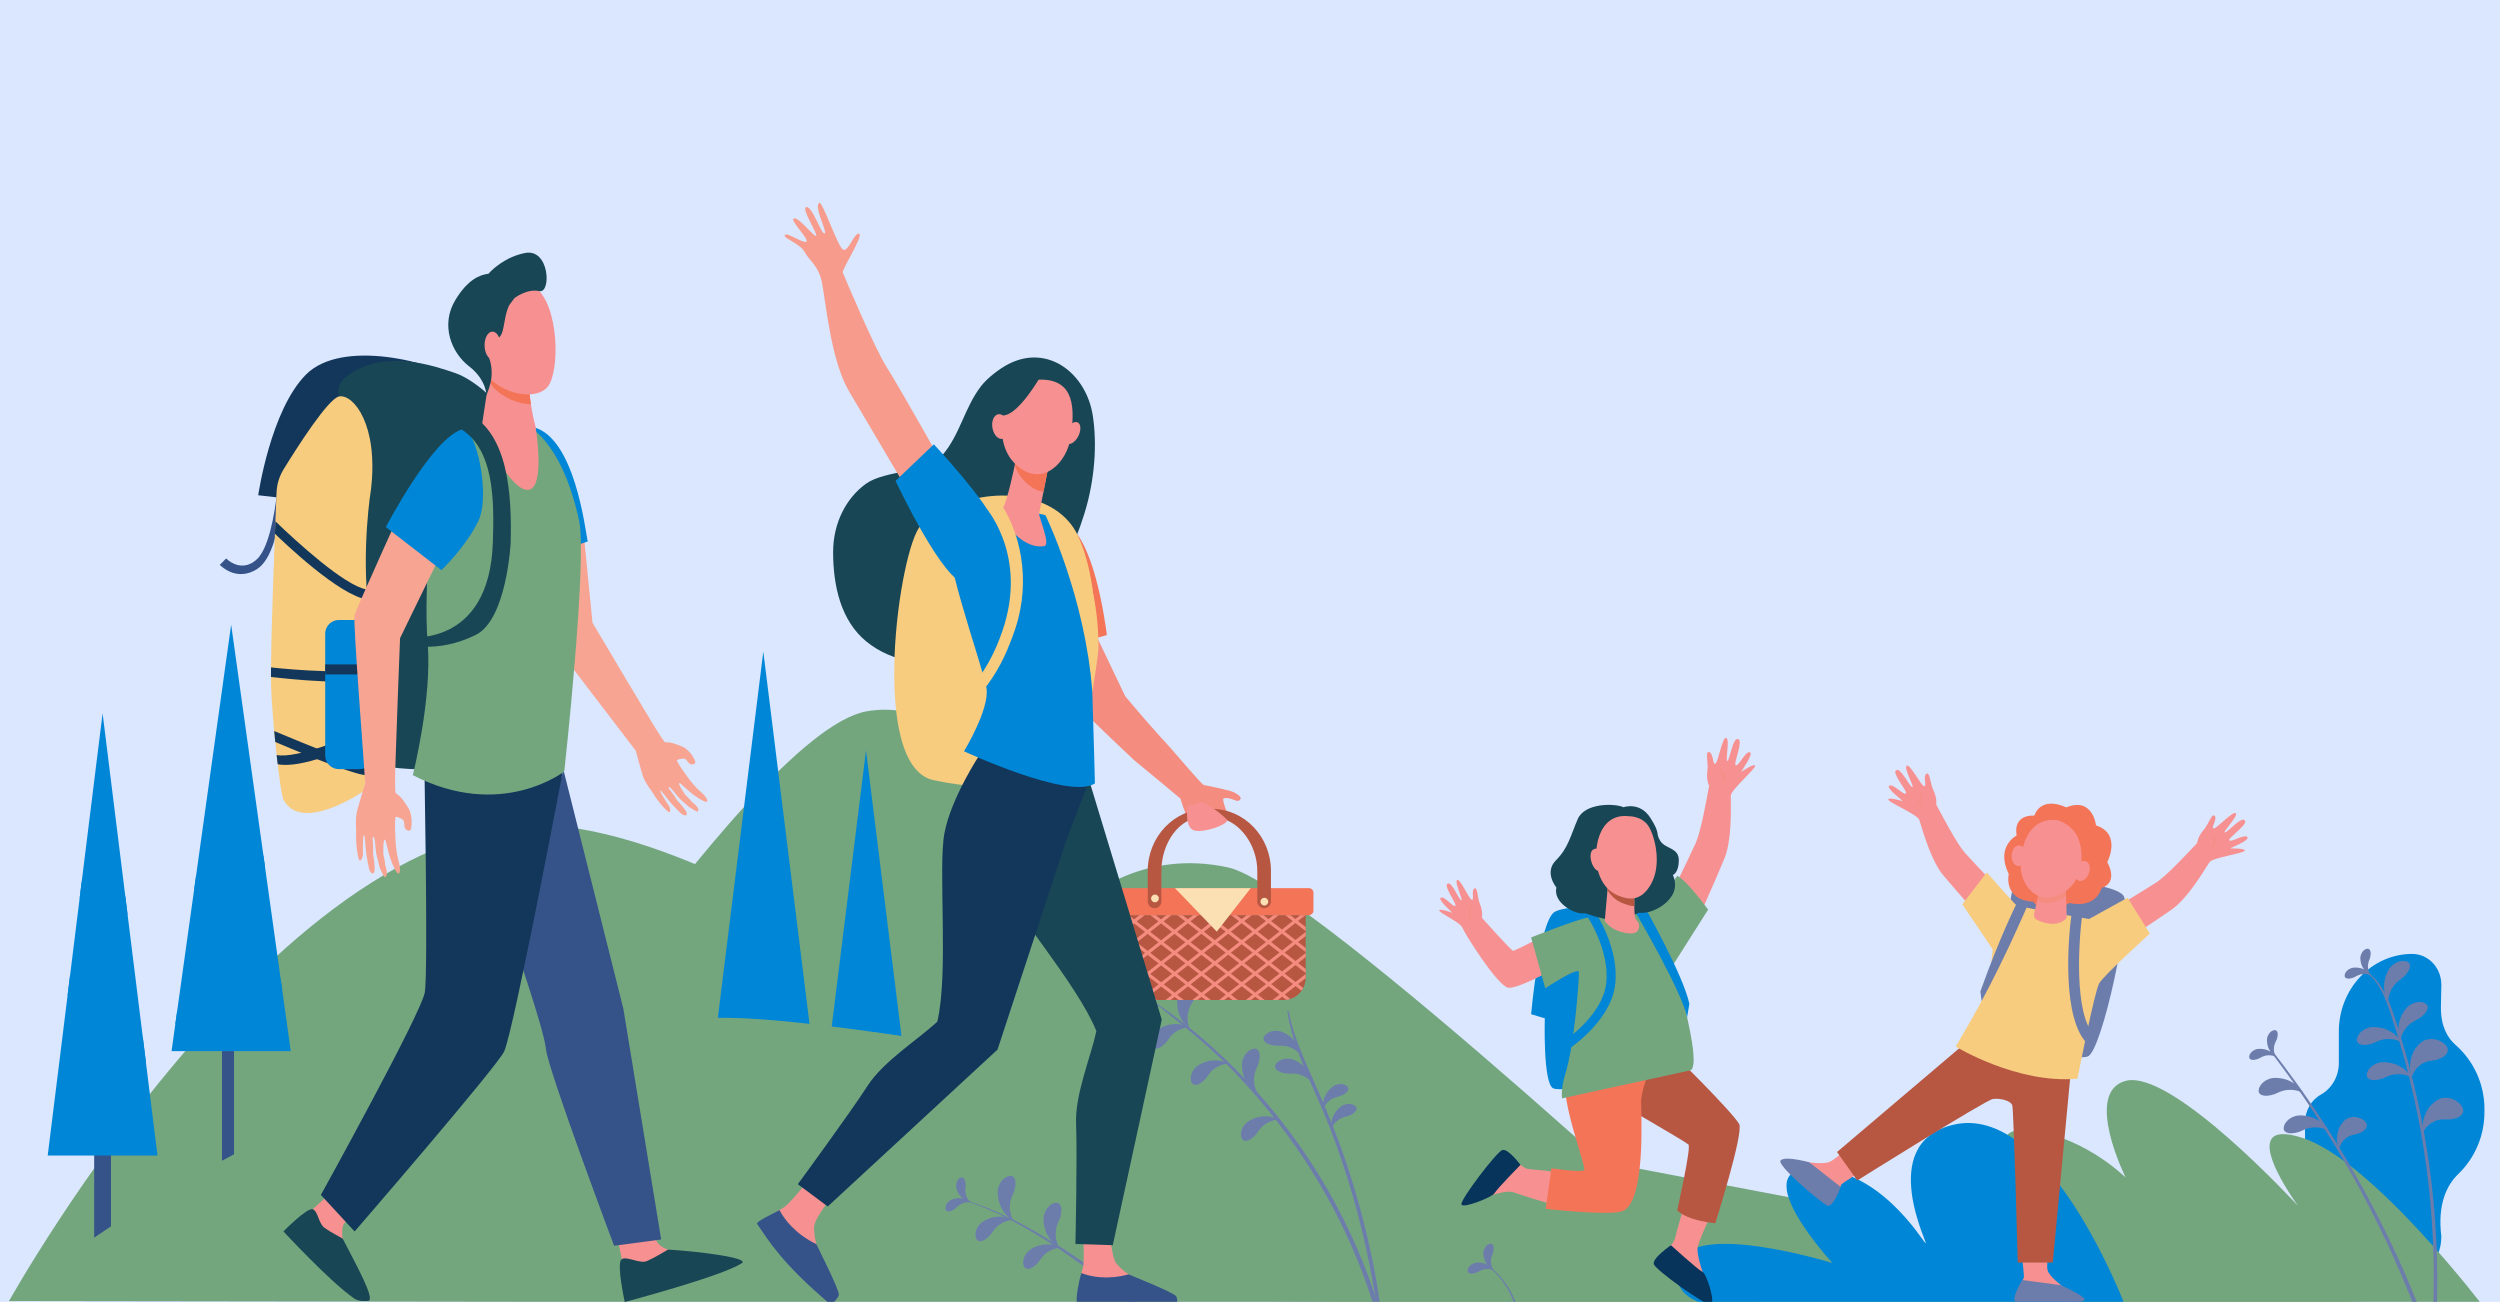 <svg width="555" height="289" viewBox="0 0 555 289" fill="none" xmlns="http://www.w3.org/2000/svg">
<rect width="555" height="289" rx="20" fill="#98BDFF"/>
<rect width="555" height="289" fill="#DAE7FF"/>
<g clip-path="url(#clip0)">
<path d="M95.246 275.686C95.246 275.686 165.489 162.971 192.256 157.94C219.02 152.909 241.949 199.004 241.949 199.004C241.949 199.004 254.068 188.47 272.698 192.584C291.328 196.699 391.259 290.18 391.259 290.18L90.118 286.437L95.246 275.686Z" fill="#74A67E"/>
<path d="M128.466 183.973C190.83 194.317 284.406 287.275 355.679 287.275C426.953 287.275 442.298 265.043 469.027 269.743C495.753 274.444 531.634 287.275 531.634 287.275L2 288.835C2 288.835 66.102 173.63 128.466 183.973Z" fill="#74A67E"/>
<path d="M169.454 144.646L157.268 242.82H181.64L169.454 144.646Z" fill="#0086D6"/>
<path d="M192.254 166.571L180.067 264.742H204.44L192.254 166.571Z" fill="#0086D6"/>
<path d="M24.642 238.381H20.909V279.632H24.642V238.381Z" fill="#355389"/>
<path d="M22.777 158.355L10.591 256.529H34.963L22.777 158.355Z" fill="#0086D6"/>
<path d="M15.009 220.921L32.386 235.774L31.718 230.392L15.55 216.571L15.009 220.921Z" fill="#0086D6"/>
<path d="M17.68 199.403L28.322 203.029L27.821 198.998L18.141 195.7L17.68 199.403Z" fill="#0086D6"/>
<path d="M51.957 222.302H49.272V269.209H51.957V222.302Z" fill="#355389"/>
<path d="M51.317 138.672L38.084 233.352H64.549L51.317 138.672Z" fill="#0086D6"/>
<path d="M38.923 227.344L62.668 219.884L62.309 217.317L39.316 224.541L38.923 227.344Z" fill="#0086D6"/>
<path d="M43.105 197.434L58.839 192.489L58.48 189.922L43.496 194.631L43.105 197.434Z" fill="#0086D6"/>
<path d="M2 288.835C2 288.835 70.376 229.629 158.537 225.993C188.142 224.771 309.366 249.257 411.448 268.496C415.739 269.304 425.017 277.222 429.363 278.034C477.689 287.09 522.726 289.004 537.292 289.588L2 288.835Z" fill="#74A67E"/>
<path d="M541.881 223.714L541.978 218.616C541.978 214.835 539.084 211.769 535.513 211.769C526.513 211.769 519.219 219.494 519.219 229.023V235.989C519.219 239.041 517.592 241.691 515.208 243.02C513.044 244.228 511.718 246.64 511.718 249.233V252.907C511.718 256.883 513.48 260.594 516.41 263.084C518.122 264.54 519.219 266.775 519.219 269.28V274.48C519.219 280.23 523.619 284.889 529.049 284.889H532.146C537.576 284.889 541.976 280.228 541.976 274.48C541.085 267.218 543.246 263.028 545.738 260.632C549.401 257.109 551.546 252.156 551.546 246.915V246.179C551.546 240.648 549.136 235.47 545.108 231.95C543.332 230.396 541.881 227.857 541.881 223.714Z" fill="#0086D6"/>
<path d="M552 290.927C552 290.927 526.9 257.691 511.104 252.595C495.308 247.497 510.195 267.743 510.195 267.743C510.195 267.743 482.175 237.201 471.893 239.953C462.467 242.476 471.893 261.408 471.893 261.408C471.893 261.408 461.277 250.926 448.403 250.926C435.529 250.926 458.353 290.18 458.353 290.18L552 290.927Z" fill="#74A67E"/>
<path d="M471.893 290.18C471.893 290.18 454.736 244.441 433.486 249.732C416.267 254.018 428.509 277.031 427.459 275.986C426.409 274.939 417.174 259.318 402.23 259.318C387.287 259.318 406.816 280.401 406.816 280.401C406.816 280.401 374.977 270.488 372.486 280.898C370.417 289.534 381.989 290.182 381.989 290.182H471.893V290.18Z" fill="#0086D6"/>
<path d="M254.668 221.493C255.927 222.248 257.079 223.267 258.229 224.175C264.48 229.125 270.82 233.913 279.443 243.982C290.969 257.443 299.58 272.73 304.832 289.425C305.019 290.023 305.968 289.767 305.776 289.165C302.36 278.426 297.515 268.152 291.422 258.665C274.958 233.031 254.446 221.36 254.668 221.493Z" fill="#6C7DAC"/>
<path d="M285.793 224.581C287.17 233.625 291.904 241.757 295.167 250.197C303.895 272.773 305.328 289.968 306.113 291.873C306.193 292.064 306.442 292.032 306.468 291.825C306.685 290.057 304.762 277.675 300.969 264.796C294.664 243.384 288.063 235.021 286.09 224.499C286.054 224.302 285.763 224.39 285.793 224.581Z" fill="#6C7DAC"/>
<path d="M265.038 221.956C264.803 222.425 263.83 223.696 263.699 225.212C263.444 226.669 264.03 228.371 264.057 228.306C264.147 228.33 262.606 227.348 261.925 225.552C261.126 223.847 261.185 221.328 261.771 220.418C262.724 218.409 264.799 217.943 265.327 218.783C265.883 219.613 265.497 220.899 265.038 221.956Z" fill="#6C7DAC"/>
<path d="M279.343 236.273C279.166 236.764 278.356 238.137 278.406 239.653C278.327 241.123 279.108 242.738 279.128 242.669C279.22 242.681 277.579 241.892 276.692 240.195C275.7 238.604 275.46 236.104 275.931 235.135C276.636 233.036 278.632 232.327 279.255 233.098C279.899 233.857 279.67 235.172 279.343 236.273Z" fill="#6C7DAC"/>
<path d="M297.551 243.322C297.184 243.448 296.016 243.616 295.161 244.346C294.272 244.979 293.698 246.176 293.748 246.156C293.782 246.213 293.481 244.906 294.053 243.613C294.515 242.307 295.85 241.014 296.63 240.837C298.17 240.273 299.502 241.093 299.344 241.808C299.207 242.528 298.338 243.003 297.551 243.322Z" fill="#6C7DAC"/>
<path d="M299.36 247.735C298.994 247.86 297.826 248.029 296.971 248.759C296.082 249.392 295.508 250.588 295.557 250.569C295.591 250.626 295.29 249.319 295.862 248.025C296.325 246.72 297.66 245.427 298.44 245.25C299.98 244.685 301.312 245.506 301.154 246.221C301.015 246.941 300.148 247.415 299.36 247.735Z" fill="#6C7DAC"/>
<path d="M258.977 231.322C259.282 230.946 259.977 229.649 261.201 228.958C262.327 228.187 263.982 228.026 263.938 228.075C263.992 228.141 262.579 227.231 260.809 227.348C259.071 227.332 256.978 228.346 256.436 229.184C255.112 230.748 255.513 232.659 256.422 232.778C257.333 232.923 258.265 232.109 258.977 231.322Z" fill="#6C7DAC"/>
<path d="M267.733 239.38C268.038 239.005 268.733 237.708 269.957 237.016C271.083 236.245 272.738 236.084 272.694 236.134C272.748 236.2 271.335 235.29 269.565 235.407C267.827 235.391 265.734 236.404 265.192 237.243C263.868 238.806 264.269 240.718 265.178 240.839C266.089 240.982 267.019 240.167 267.733 239.38Z" fill="#6C7DAC"/>
<path d="M283.268 232.156C283.752 232.18 285.215 231.982 286.495 232.564C287.78 233.021 288.884 234.26 288.819 234.255C288.797 234.336 288.707 232.661 287.573 231.302C286.566 229.891 284.513 228.797 283.515 228.85C281.468 228.701 280.15 230.146 280.587 230.95C281.003 231.769 282.211 232.043 283.268 232.156Z" fill="#6C7DAC"/>
<path d="M285.833 238.341C286.317 238.365 287.78 238.166 289.058 238.749C290.343 239.206 291.448 240.445 291.382 240.439C291.36 240.521 291.27 238.846 290.136 237.487C289.128 236.076 287.077 234.982 286.078 235.035C284.031 234.886 282.713 236.331 283.15 237.135C283.569 237.954 284.776 238.228 285.833 238.341Z" fill="#6C7DAC"/>
<path d="M278.879 251.798C279.184 251.423 279.879 250.125 281.103 249.434C282.229 248.663 283.884 248.502 283.84 248.552C283.894 248.617 282.48 247.707 280.708 247.825C278.97 247.809 276.878 248.822 276.335 249.66C275.012 251.224 275.413 253.135 276.321 253.257C277.234 253.4 278.167 252.585 278.879 251.798Z" fill="#6C7DAC"/>
<path d="M253.821 224.632C254.062 224.436 254.672 223.712 255.531 223.44C256.34 223.104 257.4 223.222 257.366 223.245C257.392 223.293 256.625 222.536 255.497 222.377C254.409 222.139 252.958 222.5 252.507 222.953C251.469 223.762 251.467 225.014 252.023 225.208C252.577 225.419 253.268 225.032 253.821 224.632Z" fill="#6C7DAC"/>
<path d="M256.147 219.556C256.135 219.866 255.921 220.786 256.22 221.634C256.438 222.48 257.169 223.255 257.169 223.214C257.223 223.204 256.155 223.049 255.349 222.246C254.504 221.523 253.922 220.15 254.016 219.518C254.04 218.205 255.042 217.45 255.533 217.776C256.031 218.09 256.135 218.874 256.147 219.556Z" fill="#6C7DAC"/>
<path d="M531.648 227.924C538.076 248.095 541.002 269.376 540.153 290.927H540.966C541.721 269.807 538.839 248.576 532.425 228.427C530.934 223.744 529.439 218.262 525.054 215.419C524.971 215.364 524.897 215.495 524.977 215.552C528.919 218.374 530.253 223.545 531.648 227.924Z" fill="#6C7DAC"/>
<path d="M537.294 290.927C529.443 270.874 518.583 251.377 504.342 233.14C504.2 232.957 503.875 233.203 504.019 233.388C517.468 250.896 528.335 270.232 536.288 290.925H537.294V290.927Z" fill="#6C7DAC"/>
<path d="M533.507 216.979C533.111 217.321 531.728 218.117 531.024 219.462C530.229 220.704 530.111 222.492 530.165 222.443C530.239 222.498 529.2 221.008 529.264 219.095C529.186 217.223 530.211 214.928 531.1 214.317C532.75 212.834 534.837 213.198 534.998 214.173C535.184 215.149 534.335 216.182 533.507 216.979Z" fill="#6C7DAC"/>
<path d="M526.729 231.638C527.219 231.457 528.588 230.635 530.109 230.668C531.584 230.575 533.212 231.336 533.143 231.358C533.157 231.449 532.349 229.822 530.637 228.954C529.031 227.98 526.521 227.768 525.555 228.246C523.456 228.97 522.766 230.968 523.546 231.58C524.313 232.218 525.63 231.976 526.729 231.638Z" fill="#6C7DAC"/>
<path d="M528.911 239.44C529.403 239.259 530.771 238.437 532.292 238.471C533.767 238.377 535.395 239.138 535.325 239.16C535.339 239.251 534.532 237.624 532.82 236.756C531.213 235.782 528.704 235.57 527.737 236.049C525.638 236.772 524.949 238.771 525.728 239.382C526.493 240.02 527.811 239.778 528.911 239.44Z" fill="#6C7DAC"/>
<path d="M510.468 251.256C510.961 251.073 512.328 250.252 513.849 250.286C515.324 250.193 516.95 250.954 516.882 250.976C516.896 251.067 516.089 249.44 514.377 248.572C512.771 247.598 510.261 247.385 509.294 247.864C507.196 248.588 506.506 250.586 507.285 251.198C508.051 251.836 509.368 251.594 510.468 251.256Z" fill="#6C7DAC"/>
<path d="M504.912 242.923C505.404 242.742 506.771 241.92 508.292 241.954C509.767 241.86 511.395 242.621 511.326 242.643C511.34 242.734 510.532 241.107 508.82 240.239C507.214 239.265 504.704 239.053 503.738 239.532C501.639 240.255 500.949 242.252 501.728 242.866C502.494 243.503 503.813 243.261 504.912 242.923Z" fill="#6C7DAC"/>
<path d="M537.043 226.093C536.597 226.367 535.106 226.937 534.197 228.155C533.216 229.256 532.818 231.004 532.878 230.962C532.941 231.028 532.152 229.393 532.517 227.515C532.734 225.654 534.109 223.551 535.084 223.085C536.948 221.881 538.951 222.566 538.957 223.555C538.989 224.549 537.988 225.437 537.043 226.093Z" fill="#6C7DAC"/>
<path d="M540.86 235.3C540.296 235.429 538.443 235.441 537.229 236.496C535.937 237.38 535.285 239.305 535.361 239.283C535.431 239.393 534.64 237.064 535.265 234.966C535.712 232.822 537.574 230.909 538.795 230.788C541.159 230.18 543.507 231.912 543.418 233.106C543.356 234.32 542.062 234.934 540.86 235.3Z" fill="#6C7DAC"/>
<path d="M543.928 248.518C543.35 248.552 541.52 248.252 540.145 249.088C538.724 249.742 537.755 251.532 537.835 251.522C537.884 251.641 537.498 249.213 538.468 247.25C539.27 245.212 541.428 243.638 542.652 243.724C545.086 243.521 547.107 245.623 546.816 246.785C546.553 247.972 545.173 248.361 543.928 248.518Z" fill="#6C7DAC"/>
<path d="M523.478 251.691C523.025 251.828 521.519 251.943 520.592 252.871C519.593 253.662 519.173 255.267 519.232 255.244C519.296 255.329 518.519 253.479 518.907 251.737C519.147 249.969 520.554 248.306 521.54 248.139C523.428 247.509 525.437 248.786 525.433 249.764C525.451 250.751 524.433 251.326 523.478 251.691Z" fill="#6C7DAC"/>
<path d="M522.613 216.969C522.896 216.84 523.669 216.295 524.57 216.248C525.439 216.129 526.434 216.508 526.394 216.524C526.406 216.578 525.858 215.65 524.807 215.211C523.815 214.706 522.32 214.688 521.77 215.014C520.56 215.535 520.239 216.745 520.727 217.074C521.208 217.418 521.977 217.217 522.613 216.969Z" fill="#6C7DAC"/>
<path d="M526.151 212.646C526.059 212.942 525.62 213.778 525.694 214.674C525.69 215.548 526.201 216.482 526.21 216.441C526.264 216.444 525.27 216.025 524.696 215.046C524.062 214.132 523.847 212.658 524.098 212.069C524.455 210.806 525.617 210.329 526.007 210.766C526.412 211.199 526.314 211.986 526.151 212.646Z" fill="#6C7DAC"/>
<path d="M501.423 235.014C501.706 234.884 502.48 234.34 503.381 234.292C504.25 234.173 505.246 234.553 505.205 234.569C505.216 234.622 504.668 233.694 503.618 233.255C502.625 232.751 501.13 232.733 500.58 233.059C499.371 233.579 499.052 234.789 499.538 235.119C500.018 235.463 500.788 235.262 501.423 235.014Z" fill="#6C7DAC"/>
<path d="M505.432 230.772C505.316 231.06 504.81 231.856 504.81 232.756C504.734 233.627 505.165 234.6 505.179 234.558C505.232 234.568 504.276 234.068 503.783 233.045C503.227 232.083 503.134 230.595 503.433 230.03C503.891 228.801 505.089 228.419 505.444 228.888C505.808 229.351 505.647 230.126 505.432 230.772Z" fill="#6C7DAC"/>
<path d="M329.676 280.677C330.175 280.987 331.44 282.044 332.09 282.7C333.868 284.498 335.479 287.059 336.358 289.95C336.413 290.132 336.431 290.301 336.603 290.409C336.645 290.434 336.706 290.419 336.728 290.375C336.832 290.182 336.746 290.003 336.688 289.801C336.276 288.35 335.427 286.53 334.149 284.758C331.987 281.762 330.382 281.068 329.688 280.659C329.674 280.653 329.665 280.671 329.676 280.677Z" fill="#6C7DAC"/>
<path d="M327.916 282.463C328.199 282.334 328.973 281.79 329.874 281.742C330.743 281.623 331.737 282.002 331.697 282.018C331.709 282.072 331.159 281.144 330.111 280.705C329.118 280.2 327.623 280.182 327.073 280.508C325.863 281.029 325.543 282.239 326.031 282.569C326.511 282.912 327.281 282.712 327.916 282.463Z" fill="#6C7DAC"/>
<path d="M331.454 278.14C331.363 278.436 330.924 279.272 330.998 280.168C330.994 281.043 331.504 281.976 331.514 281.935C331.568 281.939 330.573 281.52 329.999 280.54C329.365 279.626 329.15 278.152 329.401 277.564C329.758 276.3 330.92 275.823 331.311 276.26C331.713 276.694 331.616 277.48 331.454 278.14Z" fill="#6C7DAC"/>
<path d="M213.226 266.235C225.366 269.936 235.874 277.577 245.975 285C252.788 290.005 252.216 290.957 253.641 291.779C253.872 291.912 254.171 291.692 254.096 291.432C253.729 290.16 252.338 289.085 251.395 288.215C250.295 287.202 249.123 286.27 247.923 285.38C245.354 283.474 242.687 281.694 240.04 279.898C234.656 276.246 229.149 272.728 223.259 269.936C220.03 268.406 216.694 267.113 213.256 266.135C213.188 266.117 213.162 266.215 213.226 266.235Z" fill="#6C7DAC"/>
<path d="M225.129 264.518C224.952 265.009 224.142 266.382 224.192 267.898C224.112 269.368 224.894 270.983 224.914 270.914C225.005 270.926 223.365 270.137 222.478 268.44C221.485 266.849 221.246 264.349 221.717 263.38C222.422 261.281 224.417 260.574 225.041 261.343C225.687 262.102 225.456 263.419 225.129 264.518Z" fill="#6C7DAC"/>
<path d="M235.308 270.482C235.131 270.975 234.321 272.346 234.371 273.862C234.292 275.332 235.073 276.948 235.093 276.878C235.184 276.89 233.544 276.101 232.657 274.404C231.665 272.813 231.425 270.314 231.896 269.344C232.601 267.246 234.596 266.539 235.22 267.308C235.866 268.068 235.637 269.384 235.308 270.482Z" fill="#6C7DAC"/>
<path d="M245.467 277.514C245.29 278.005 244.481 279.378 244.53 280.893C244.451 282.364 245.232 283.979 245.252 283.909C245.344 283.921 243.703 283.133 242.816 281.436C241.824 279.844 241.585 277.345 242.055 276.375C242.761 274.277 244.756 273.57 245.379 274.339C246.025 275.1 245.794 276.415 245.467 277.514Z" fill="#6C7DAC"/>
<path d="M219.931 274.073C220.236 273.697 220.931 272.4 222.155 271.709C223.281 270.94 224.936 270.777 224.892 270.826C224.946 270.892 223.532 269.982 221.76 270.099C220.022 270.083 217.93 271.097 217.388 271.935C216.064 273.499 216.465 275.412 217.374 275.529C218.286 275.674 219.217 274.86 219.931 274.073Z" fill="#6C7DAC"/>
<path d="M230.528 280.232C230.833 279.856 231.529 278.559 232.753 277.868C233.879 277.097 235.533 276.936 235.489 276.985C235.543 277.051 234.13 276.139 232.36 276.258C230.622 276.242 228.529 277.258 227.987 278.094C226.664 279.658 227.064 281.569 227.973 281.688C228.884 281.831 229.815 281.019 230.528 280.232Z" fill="#6C7DAC"/>
<path d="M212.064 268.309C212.305 268.112 212.915 267.389 213.774 267.117C214.583 266.781 215.643 266.896 215.61 266.922C215.635 266.97 214.868 266.213 213.74 266.054C212.652 265.815 211.201 266.177 210.75 266.63C209.712 267.439 209.71 268.69 210.266 268.885C210.82 269.098 211.514 268.71 212.064 268.309Z" fill="#6C7DAC"/>
<path d="M214.39 263.233C214.378 263.543 214.165 264.462 214.464 265.311C214.681 266.157 215.412 266.932 215.41 266.89C215.464 266.88 214.396 266.725 213.59 265.923C212.745 265.2 212.163 263.827 212.257 263.195C212.281 261.882 213.284 261.127 213.774 261.452C214.274 261.768 214.38 262.553 214.39 263.233Z" fill="#6C7DAC"/>
<path d="M77.796 92.259C73.076 93.519 72.289 111.656 72.289 111.656L57.326 109.946C57.326 109.946 60.053 91.031 67.956 83.127C75.859 75.224 95.828 80.056 103.422 84.977C111.014 89.899 107.721 96.167 107.721 96.167C107.721 96.167 82.518 91.001 77.796 92.259Z" fill="#13375B"/>
<path d="M62.758 107.361C61.974 124.587 57.131 126.113 57.035 126.353C56.934 126.371 53.065 129.337 48.784 125.415L50.207 123.977C50.819 124.599 51.751 125.159 52.642 125.411C54.632 125.928 55.919 124.939 56.077 124.893C56.182 124.809 57.199 124.198 57.707 123.361C60.192 120.049 61.376 111.442 61.713 107.327L62.758 107.361Z" fill="#355389"/>
<path d="M113.057 94.768C113.057 94.768 110.958 102.978 110.717 109.648C110.478 116.32 105.864 121.885 105.264 138.58C104.664 155.277 102.27 170.626 102.27 170.626C102.27 170.626 83.684 171.915 80.024 167.983C76.365 164.051 77.951 128.308 81.569 110.933C85.187 93.556 69.279 88.818 77.545 83.125C85.811 77.433 96.56 81.29 101.11 82.835C105.662 84.383 113.189 91.087 113.057 94.768Z" fill="#184655"/>
<path d="M82.367 108.579C82.367 108.579 80.172 121.91 81.822 135.413C83.473 148.916 80.846 175.555 80.846 175.555C80.846 175.555 66.999 185.191 62.931 177.54C62.168 176.104 60.34 159.039 60.175 151.904C59.999 144.326 61.046 117.859 61.398 109.282C61.472 107.484 62.006 105.736 62.949 104.202C65.975 99.276 72.919 88.375 75.335 87.997C78.486 87.508 84.021 94.301 82.367 108.579Z" fill="#F7CC7F"/>
<path d="M61.035 118.491C62.983 120.383 75.358 132.248 81.571 133.104C81.499 132.349 81.436 131.596 81.382 130.851C76.524 130.075 65.58 120.021 61.143 115.734C61.107 116.614 61.071 117.536 61.035 118.491Z" fill="#13375B"/>
<path d="M82.333 150.378C82.347 149.637 82.356 148.898 82.361 148.165C78.607 149.768 65.401 148.745 60.165 148.165C60.159 148.936 60.155 149.647 60.157 150.289C64.956 150.821 77.856 152.228 82.333 150.378Z" fill="#13375B"/>
<path d="M61.41 167.616C61.488 168.313 61.566 168.997 61.644 169.658C66.862 170.701 76.915 166.259 81.739 164.171C81.788 163.382 81.838 162.569 81.886 161.737C77.401 163.678 65.999 168.476 61.41 167.616Z" fill="#13375B"/>
<path d="M61.107 164.723C63.427 165.693 77.86 171.866 81.157 172.076C81.208 171.468 81.262 170.791 81.32 170.054C78.998 169.839 68.01 165.259 60.874 162.293C60.948 163.104 61.026 163.916 61.107 164.723Z" fill="#13375B"/>
<path d="M75.223 170.749H79.855C81.525 170.749 82.881 169.398 82.881 167.733V140.652C82.881 138.987 81.525 137.636 79.855 137.636H75.223C73.553 137.636 72.197 138.987 72.197 140.652V167.733C72.197 169.398 73.551 170.749 75.223 170.749Z" fill="#0086D6"/>
<path d="M82.881 147.495H72.197V149.724H82.881V147.495Z" fill="#13375B"/>
<path d="M74.33 263.964C74.33 263.964 69.383 268.492 69.371 268.5C68.677 269.01 66.818 270.131 66.278 270.683C64.251 272.761 77.244 277.943 76.07 274.999C75.965 274.732 75.765 272.388 76.393 271.621C77.362 270.439 79.104 268.754 79.104 268.754L74.33 263.964Z" fill="#F79191"/>
<path d="M76.066 274.959C76.066 274.959 73.276 273.477 72.008 272.551C70.74 271.625 70.581 268.855 69.443 268.45C68.189 268.003 62.921 273.373 62.921 273.373C62.921 273.373 73.218 284.527 78.605 288.245C79.765 289.045 81.173 288.791 81.669 288.799C83.574 288.831 79.06 280.77 76.066 274.959Z" fill="#184655"/>
<path d="M136.64 272.746C136.64 272.746 138.177 280.16 138.179 280.176C138.275 281.144 138.289 283.596 138.512 284.438C139.357 287.605 151.882 277.987 148.35 277.427C148.031 277.375 146.441 276.739 145.895 275.762C144.944 274.061 144.043 270.878 144.043 270.878L136.64 272.746Z" fill="#F79191"/>
<path d="M148.308 277.405C148.308 277.405 145.259 279.256 143.63 279.952C142.002 280.647 139.02 278.718 137.97 279.59C136.814 280.548 138.697 289.042 138.697 289.042C138.697 289.042 160.122 283.379 164.68 280.441C166.484 279.274 155.671 277.856 148.308 277.405Z" fill="#184655"/>
<path d="M151.647 165.842C148.229 164.339 148.085 164.963 147.653 164.759C147.14 164.518 143.365 158.107 143.365 158.107C143.365 158.107 132.106 139.287 131.536 138.25L129.294 115.572L117.368 113.856C117.368 113.856 120.486 138.439 120.88 139.689C121.275 140.938 139.604 164.546 141.147 166.676C141.147 166.676 141.998 169.913 142.602 171.925C143.206 173.938 144.711 175.553 144.97 176.092C145.008 176.171 145.986 177.91 147.786 179.72C149.339 181.279 148.625 179.082 148.625 179.082C148.625 179.082 146.301 175.672 146.616 175.529C146.859 175.42 148.011 177.359 149.71 179.102C150.146 179.551 150.579 179.99 150.979 180.393C152.032 181.448 153.02 181.096 152.105 179.817C151.782 179.364 151.226 178.627 150.752 178.158C150.24 177.651 149.943 177.019 149.58 176.527C148.862 175.549 148.326 174.846 148.384 174.838C148.46 174.826 148.462 174.53 148.94 174.991C149.516 175.545 150.463 176.996 151.378 177.747C151.896 178.172 152.922 179.126 152.922 179.126C152.922 179.126 154.76 180.276 154.87 180.19C155.46 179.734 154.445 178.595 153.66 178.11C153.333 177.546 152.223 176.572 152.223 176.572C152.223 176.572 150.451 174.099 150.816 173.837C150.971 173.725 152.249 175.108 153.728 176.266C155.101 177.341 156.676 178.202 156.947 177.963C157.403 177.556 156.016 176.201 156.016 176.201C156.016 176.201 154.989 175.303 154.672 174.979C154.302 174.6 153.283 173.374 153.283 173.374C153.283 173.374 149.947 168.943 150.313 168.724C150.68 168.504 151.838 168.297 152.145 168.5C152.452 168.701 152.805 169.364 153.112 169.567C153.419 169.768 154.007 169.768 154.304 169.412C154.601 169.054 153.52 167.514 153.52 167.514C153.52 167.514 152.633 166.275 151.647 165.842Z" fill="#F8A492"/>
<path d="M118.349 94.824C127.581 97.015 129.907 117.553 130.466 120.206C127.406 121.277 123.774 122.359 120.633 123.271L116.874 94.409C116.876 94.411 117.396 94.599 118.349 94.824Z" fill="#0086D6"/>
<path d="M125.11 171.023L138.386 223.927L146.782 275.16L136.329 276.564C136.329 276.564 121.606 237.384 121.197 232.876C120.787 228.367 113.398 207.287 113.398 207.287L125.11 171.023Z" fill="#355389"/>
<path d="M94.122 164.9C94.122 164.9 95.117 215.626 94.297 220.339C93.478 225.053 71.235 265.271 71.235 265.271L78.723 273.385C78.723 273.385 110.55 236.601 111.951 233.356C114.149 228.27 125.006 170.92 125.006 170.92L94.122 164.9Z" fill="#13375B"/>
<path d="M106.318 94.703C106.318 94.703 100.68 94.188 98.425 99.517C96.171 104.845 93.917 130.466 94.941 142.764C95.966 155.061 91.643 172.082 91.643 172.082C111.299 182.225 125.269 171.254 125.269 171.254C125.269 171.254 130.459 124.195 128.548 115.505C124.554 97.339 116.874 94.413 116.874 94.413L106.318 94.703Z" fill="#74A67E"/>
<path d="M90.702 179.451C88.573 175.99 88.095 176.483 87.834 176.032C87.525 175.498 87.868 167.262 87.868 167.262C87.868 167.262 88.721 142.979 88.812 141.67L99.717 119.252L90.291 110.452C90.291 110.452 79.068 135.171 78.705 136.569C78.34 137.968 80.935 170.97 81.073 173.882C81.073 173.882 79.981 177.403 79.365 179.638C78.751 181.873 79.145 184.283 79.068 184.939C79.056 185.036 78.922 187.242 79.466 190.009C79.935 192.396 80.559 189.924 80.559 189.924C80.559 189.924 80.467 185.352 80.82 185.412C81.093 185.458 80.999 187.955 81.492 190.6C81.617 191.279 81.745 191.951 81.866 192.566C82.185 194.182 83.247 194.454 83.176 192.712C83.15 192.096 83.084 191.076 82.936 190.353C82.777 189.572 82.877 188.807 82.841 188.132C82.769 186.791 82.699 185.813 82.755 185.841C82.827 185.877 82.998 185.603 83.154 186.32C83.341 187.182 83.343 189.103 83.716 190.351C83.927 191.058 84.28 192.565 84.28 192.565C84.28 192.565 85.231 194.744 85.372 194.73C86.145 194.663 85.906 192.992 85.498 192.068C85.532 191.347 85.117 189.771 85.117 189.771C85.117 189.771 84.975 186.403 85.442 186.381C85.641 186.372 85.97 188.43 86.604 190.399C87.192 192.227 88.077 193.979 88.448 193.92C89.078 193.818 88.635 191.72 88.635 191.72C88.635 191.72 88.248 190.266 88.157 189.773C88.049 189.195 87.856 187.442 87.856 187.442C87.856 187.442 87.459 181.313 87.903 181.329C88.348 181.347 89.474 181.853 89.628 182.227C89.781 182.599 89.713 183.429 89.867 183.801C90.02 184.172 90.532 184.528 90.993 184.377C91.453 184.224 91.385 182.142 91.385 182.142C91.385 182.142 91.316 180.451 90.702 179.451Z" fill="#F8A492"/>
<path d="M85.647 117.015L98.003 126.57C98.003 126.57 103.458 121.384 106.199 115.648C108.973 109.842 105.595 94.542 102.643 95.329C96.04 97.089 85.647 117.015 85.647 117.015Z" fill="#0086D6"/>
<path d="M108.678 83.324L106.829 95.472C106.829 95.472 113.581 109.936 117.612 108.68C120.994 107.627 118.913 94.83 118.913 94.83C118.913 94.83 117.07 87.957 117.622 84.518C118.176 81.081 108.678 83.324 108.678 83.324Z" fill="#F79191"/>
<path d="M117.624 84.52C118.176 81.081 108.678 83.326 108.678 83.326L108.525 84.334C108.802 85.007 109.143 85.585 109.555 86.026C111.676 88.301 114.993 89.668 117.859 89.772C117.572 87.918 117.396 85.929 117.624 84.52Z" fill="#F47458"/>
<path d="M107.12 66.14C106.85 66.043 104.969 79.974 108.541 83.809C112.114 87.642 119.076 88.897 121.574 85.877C124.336 82.537 124.197 67.565 118.642 63.621C113.087 59.677 107.12 66.14 107.12 66.14Z" fill="#F79191"/>
<path d="M116.529 56.168C112.234 57.04 109.454 59.657 108.431 60.772C106.482 61.002 103.831 62.075 101.094 66.593C97.73 72.148 100.213 78.301 104.132 81.319C108.048 84.339 107.995 87.826 107.995 87.826L108.614 86.022C109.071 84.655 109.258 83.207 109.105 81.772C109.013 80.912 108.828 79.982 108.471 79.217C107.528 77.201 110.494 75.862 111.327 74.185C111.967 72.893 111.999 69.939 113.007 67.803L114.213 66.174C114.213 66.174 116.994 64.018 119.712 64.626C122.431 65.234 122.038 55.047 116.529 56.168Z" fill="#184655"/>
<path d="M111.142 76.664C111.17 78.365 110.394 79.756 109.41 79.772C108.425 79.788 107.604 78.425 107.576 76.724C107.548 75.023 108.323 73.632 109.308 73.617C110.293 73.601 111.114 74.966 111.142 76.664Z" fill="#F79191"/>
<path d="M113.37 120.458C113.627 109.874 112.969 95.327 102.842 91.2C99.225 89.686 94.806 91.389 91.453 92.631C95.565 92.058 99.444 93.638 101.447 94.757C109.782 98.957 109.719 110.993 109.416 120.365C108.656 143.933 90.538 141.435 90.538 141.435L90.116 143.005C90.116 143.005 96.922 145.232 105.605 140.96C112.529 137.557 113.37 120.458 113.37 120.458Z" fill="#184655"/>
<path d="M446.661 198.022C446.661 198.022 441.066 225.435 443.618 227.98C446.169 230.523 460.289 235.715 463.494 234.527C466.699 233.34 473.294 202.022 471.462 198.916C469.631 195.811 448.146 193.659 446.661 198.022Z" fill="#6C7DAC"/>
<path d="M448.932 279.411C448.932 279.411 449.298 282.559 449.298 283.093C449.298 283.628 449.298 283.628 449.298 283.628L449.035 284.172L448.932 284.386L450.821 287.029C450.821 287.029 458.405 287.142 458.574 287.142C458.744 287.142 457.56 285.314 457.56 285.314C457.56 285.314 455.051 283.431 454.6 282.11C454.15 280.788 454.983 278.035 454.983 278.035L448.932 279.411Z" fill="#F79191"/>
<path d="M412.371 260.576C412.371 260.576 409.67 262.247 409.25 262.579C408.831 262.911 408.831 262.911 408.831 262.911L408.568 263.453L408.464 263.668L405.213 263.835C405.213 263.835 400.41 257.983 400.304 257.85C400.199 257.717 401.685 258.049 401.685 258.049C401.685 258.049 404.717 258.458 406.037 257.989C407.356 257.52 410.023 254.902 410.023 254.902L412.371 260.576Z" fill="#F79191"/>
<path d="M436.921 231.042L407.823 255.746L412.305 262.07C412.305 262.07 440.859 244.185 442.424 243.972C443.989 243.762 446.446 244.312 446.741 245.45C447.038 246.589 447.949 280.288 447.949 280.288H455.718L459.768 237.288L436.921 231.042Z" fill="#B75742"/>
<path d="M478.841 195.807C480.993 194.4 486.05 188.99 487.764 187.149C487.782 186.932 487.946 185.68 489.323 184.091C490.296 182.968 491.033 180.405 491.671 181.132C492.309 181.86 490.726 183.894 491.45 183.908C492.175 183.922 495.773 179.891 496.351 180.548C496.929 181.206 493.275 184.79 493.923 184.802C494.571 184.814 497.537 181.184 498.356 182.116C499.173 183.046 494.469 186.064 494.908 186.562C495.346 187.061 498.262 185.084 498.92 185.833C499.578 186.582 494.808 188.347 495.189 188.355C495.571 188.362 498.322 188.287 498.344 188.815C498.368 189.412 491.38 190.341 490.525 191.377C488.699 194.273 485.45 199.566 482.16 201.889C478.133 204.73 468.827 210.756 468.827 210.756L464.205 204.804C464.205 204.8 476.288 197.474 478.841 195.807Z" fill="#F79191"/>
<path d="M491.45 185.188C491.629 185.539 491.705 185.921 491.731 186.306C491.717 186.368 491.886 187.613 490.822 188.559C491.238 187.79 491.695 186.934 491.45 185.188Z" fill="#F48C7F"/>
<path d="M436.183 189.294C434.475 187.375 431.013 180.836 429.843 178.611C429.883 178.397 430.052 177.147 429.139 175.253C428.496 173.916 428.456 171.25 427.65 171.784C426.843 172.319 427.838 174.697 427.134 174.52C426.431 174.343 424.015 169.515 423.285 170C422.554 170.485 425.141 174.896 424.511 174.739C423.881 174.582 421.972 170.304 420.937 170.99C419.905 171.675 423.654 175.814 423.1 176.181C422.546 176.549 420.25 173.878 419.419 174.431C418.588 174.983 422.729 177.93 422.359 177.836C421.988 177.743 419.351 176.954 419.193 177.459C419.014 178.029 425.514 180.747 426.068 181.969C427.07 185.241 428.818 191.196 431.386 194.295C434.527 198.086 441.927 206.33 441.927 206.33L447.951 201.79C447.951 201.79 438.21 191.569 436.183 189.294Z" fill="#F79191"/>
<path d="M426.797 175.758C426.532 176.052 426.357 176.4 426.233 176.765C426.231 176.829 425.739 177.985 426.52 179.175C426.321 178.325 426.104 177.381 426.797 175.758Z" fill="#F48C7F"/>
<path d="M441.064 193.689L435.633 200.752L442.376 210.752C442.376 210.752 441.742 218.183 440.77 220.502C439.797 222.82 434.172 232.347 434.172 232.347C434.172 232.347 447.833 240.694 461.197 239.472C461.197 239.472 464.961 220.164 466.019 218.308C467.075 216.452 477.268 207.263 477.268 207.263L472.319 199.294L463.777 204.017C463.777 204.017 448.162 201.501 447.409 200.752C446.657 200.003 441.064 193.689 441.064 193.689Z" fill="#F7CC7F"/>
<path d="M458.686 179.243C458.686 179.243 453.414 176.461 451.608 181.069C451.608 181.069 446.87 180.592 447.69 185.482C447.69 185.482 442.924 187.87 445.942 194.025C445.942 194.025 444.616 199.815 451.411 200.18C451.411 200.18 452.425 202.233 455.527 201.754C458.628 201.275 459.417 200.46 459.417 200.46C459.417 200.46 464.915 202.062 466.579 197.117C466.579 197.117 470.358 196.217 467.819 191.383C467.819 191.383 471.117 185.116 465.309 183.233C465.311 183.235 464.636 176.825 458.686 179.243Z" fill="#F47458"/>
<path d="M460.817 192.821C460.388 194.013 460.695 195.213 461.504 195.501C462.312 195.789 463.314 195.058 463.743 193.866C464.171 192.674 463.864 191.474 463.055 191.186C462.248 190.898 461.245 191.629 460.817 192.821Z" fill="#F79191"/>
<path d="M446.596 189.894C446.536 191.158 447.182 192.217 448.039 192.257C448.896 192.296 449.639 191.305 449.699 190.039C449.759 188.776 449.113 187.717 448.256 187.677C447.399 187.637 446.655 188.631 446.596 189.894Z" fill="#F79191"/>
<path d="M452.625 198.271C452.625 198.354 451.939 201.289 451.576 202.839C451.441 203.417 451.734 204.009 452.276 204.255C453.725 204.915 456.577 205.837 458.547 204.057C458.726 203.894 458.822 203.659 458.814 203.419L458.572 196.415L452.625 198.271Z" fill="#F79191"/>
<path d="M452.258 199.914C453.793 200.685 455.722 200.701 457.887 199.435C458.16 199.274 458.419 199.105 458.662 198.925L458.576 196.415L452.627 198.271C452.625 198.311 452.463 199.018 452.258 199.914Z" fill="#F48C7F"/>
<path d="M456.842 182.1C456.842 182.1 459.439 182.783 460.964 185.303C462.491 187.82 463.332 195.1 457.885 198.285C452.437 201.47 448.473 196.538 448.575 191.873C448.678 187.208 450.759 181.246 456.842 182.1Z" fill="#F79191"/>
<path d="M447.55 288.962C446.392 288.815 448.393 284.812 449.035 284.172L457.558 285.314C457.558 285.314 461.66 287.212 462.633 288.181C462.864 288.412 462.894 288.813 461.893 288.962C458.676 289.439 450.119 289.286 447.55 288.962Z" fill="#6C7DAC"/>
<path d="M405.644 267.655C406.644 268.255 408.464 264.355 408.568 263.453L401.685 258.051C401.685 258.051 396.376 256.533 395.303 257.602C394.331 258.571 403.372 266.294 405.644 267.655Z" fill="#6C7DAC"/>
<path d="M463.362 231.67C457.867 226.192 458.957 209.361 459.964 202.25L462.322 202.58C461.473 208.602 460.309 225.266 465.046 229.989L463.362 231.67Z" fill="#6C7DAC"/>
<path d="M439.912 222.24L439.645 220.106C443.917 208.066 447.827 200.295 447.867 200.218L449.994 201.287C449.956 201.362 445.449 211.974 439.912 222.24Z" fill="#6C7DAC"/>
<path d="M357.993 201.869C357.993 201.869 348.619 200.629 345.201 202.393C341.781 204.158 339.909 225.151 339.909 225.151L342.947 226.071C342.947 226.071 342.514 240.608 344.834 241.618C347.154 242.627 363.458 239.494 367.176 235.788C370.893 232.083 363.895 201.096 363.895 201.096L357.993 201.869Z" fill="#0086D6"/>
<path d="M376.498 187.045C377.59 184.601 378.963 177.014 379.424 174.437C379.318 174.236 378.752 173.048 379.061 170.878C379.278 169.346 378.475 166.686 379.446 166.964C380.416 167.242 380.179 169.917 380.823 169.521C381.467 169.126 382.34 163.567 383.221 163.819C384.1 164.071 382.924 169.267 383.5 168.913C384.076 168.56 384.622 163.71 385.866 164.065C387.109 164.421 384.69 169.712 385.357 169.905C386.025 170.095 387.462 166.722 388.463 167.008C389.463 167.294 386.278 171.524 386.617 171.315C386.956 171.107 389.328 169.495 389.645 169.946C390.003 170.457 384.403 175.2 384.237 176.588C384.275 180.155 384.421 186.622 382.85 190.508C380.927 195.263 376.177 205.779 376.177 205.779L368.756 203.158C368.752 203.158 375.202 189.942 376.498 187.045Z" fill="#F79191"/>
<path d="M381.547 170.644C381.903 170.852 382.186 171.142 382.425 171.466C382.449 171.528 383.302 172.525 382.904 173.952C382.832 173.046 382.748 172.039 381.547 170.644Z" fill="#F48C7F"/>
<path d="M328.987 203.754C328.987 203.754 329.314 202.554 328.498 200.558C327.976 199.278 328.044 196.791 327.304 197.248C326.563 197.705 327.358 199.972 326.736 199.771C326.115 199.57 324.147 194.945 323.476 195.36C322.804 195.773 324.941 200.019 324.385 199.84C323.828 199.662 322.292 195.577 321.341 196.163C320.392 196.749 323.577 200.798 323.069 201.112C322.559 201.426 320.615 198.821 319.85 199.292C319.087 199.763 322.668 202.723 322.342 202.618C322.015 202.513 319.691 201.642 319.529 202.103C319.348 202.626 324.169 204.73 324.618 205.896C325.066 207.063 332.457 219.013 334.908 219.282C337.36 219.55 349.172 213.303 350.232 210.973C351.292 208.642 350.571 205.974 349.004 205.469C347.435 204.962 336.375 211.229 335.881 211.07C335.389 210.913 328.987 203.754 328.987 203.754Z" fill="#F79191"/>
<path d="M326.84 200.611C326.563 200.915 326.38 201.279 326.246 201.658C326.242 201.724 325.726 202.928 326.533 204.174C326.33 203.286 326.109 202.3 326.84 200.611Z" fill="#F48C7F"/>
<path d="M339.018 259.491C337.749 259.052 335.453 256.737 335.453 256.737C332.507 259.006 326.402 266.086 326.402 266.086C326.402 266.086 327.542 266.868 328.516 266.427C329.491 265.986 333.972 263.987 336.055 264.709C336.597 264.897 342.674 266.952 348.061 268.335C348.725 266.409 346.903 262.559 347.802 260.751C344.926 259.821 339.439 259.636 339.018 259.491Z" fill="#F79191"/>
<path d="M337.549 258.597C337.549 258.597 332.266 263.981 331.749 264.937C331.329 265.716 324.771 268.388 324.442 267.389C324.113 266.39 332.244 255.69 333.527 255.299C334.809 254.906 337.549 258.597 337.549 258.597Z" fill="#07345A"/>
<path d="M371.776 275.142C371.333 276.368 368.952 278.601 368.952 278.601C371.343 281.406 378.776 287.2 378.776 287.2C378.776 287.2 379.577 286.095 379.109 285.163C378.64 284.231 376.265 278.438 376.99 276.427C377.179 275.903 378.567 272.002 379.87 269.799C377.859 269.183 375.888 268.235 373.998 267.391C373.06 270.163 371.921 274.736 371.776 275.142Z" fill="#F79191"/>
<path d="M370.945 233.404C370.945 233.404 384.696 246.939 386.097 249.549C387.143 251.5 380.797 271.559 380.797 271.559C380.797 271.559 374.832 271.106 372.336 268.708C372.336 268.708 375.493 254.713 374.837 254.083C374.182 253.453 358.47 244.368 358.47 244.368L360.421 236.073L370.945 233.404Z" fill="#B75742"/>
<path d="M367.913 233.048C367.913 233.048 364.323 241.355 364.323 244.596C364.323 247.077 365.424 266.96 360.168 268.877C357.186 269.966 343.14 268.36 343.14 268.36L344.412 259.358C344.412 259.358 351.099 260.348 351.687 259.783C352.275 259.219 346.331 244.226 347.571 239.082C348.811 233.938 359.119 230.801 359.119 230.801L367.913 233.048Z" fill="#F47458"/>
<path d="M372.368 194.444C372.368 194.444 374.044 194.945 379.204 201.936L370.919 214.992L365.87 202.858L372.368 194.444Z" fill="#74A67E"/>
<path d="M360.291 202.98C360.291 202.98 364.866 202.465 366.512 201.869C368.16 201.273 378.969 236.831 375.188 237.64C367.291 239.331 346.78 243.835 346.78 243.835C346.78 243.835 346.423 241.802 347.529 238.294C349.444 232.216 350.529 218.31 350.529 215.858C350.529 214.418 343.044 219.411 343.044 219.411L339.909 208.114C339.909 208.114 349.464 204.289 352.811 203.6C353.746 203.409 360.291 202.98 360.291 202.98Z" fill="#74A67E"/>
<path d="M374.538 225.806C373.337 220.003 363.104 202.586 363.016 202.421L365.117 201.301C365.484 201.984 373.765 216.709 375.037 222.848L374.538 225.806Z" fill="#0086D6"/>
<path d="M370.955 276.447C370.955 276.447 376.914 281.867 377.995 282.392C378.874 282.819 380.907 289.232 379.789 289.586C378.67 289.94 367.606 281.99 367.152 280.663C366.697 279.336 370.955 276.447 370.955 276.447Z" fill="#07345A"/>
<path d="M347.447 233.434L346.375 231.733C346.467 231.676 355.518 225.916 356.538 218.566C357.569 211.14 352.319 203.339 352.265 203.26L353.929 202.129C354.164 202.473 359.672 210.639 358.533 218.843C357.383 227.124 347.852 233.18 347.447 233.434Z" fill="#0086D6"/>
<path d="M360.419 179.205C360.419 179.205 364.036 177.898 366.376 181.552C368.714 185.205 367.451 184.86 368.589 186.686C369.727 188.513 372.697 188.134 372.697 190.969C372.697 193.804 371.369 194.245 371.369 194.245C371.369 194.245 372.571 196.451 371.244 198.718C369.916 200.987 366.608 202.94 363.837 202.624C363.837 202.624 359.677 204.897 355.506 203.824C351.334 202.751 352.787 202.751 351.081 202.751C349.375 202.751 344.761 200.421 345.518 197.017C345.518 197.017 342.706 193.687 345.434 190.969C348.163 188.249 348.677 185.488 350.258 181.834C351.838 178.182 358.521 178.323 360.419 179.205Z" fill="#184655"/>
<path d="M362.837 198.656C362.837 198.656 362.685 203.673 363.158 204.144C363.63 204.615 364.29 205.396 363.596 206.594C362.9 207.792 359.883 207.027 358.476 206.341C357.126 205.684 356.255 204.46 356.255 204.46L356.959 196.512L362.837 198.656Z" fill="#F79191"/>
<path d="M360.83 200.736C359.861 200.399 358.167 199.745 356.859 197.629L356.957 196.516L362.835 198.658C362.835 198.658 362.797 199.882 362.817 201.177C361.996 201.144 361.292 200.897 360.83 200.736Z" fill="#B75742"/>
<path d="M355.922 190.84C355.922 190.84 355.779 187.89 353.963 188.464C352.145 189.036 353.531 193.489 355.037 193.342C356.544 193.196 355.922 190.84 355.922 190.84Z" fill="#F79191"/>
<path d="M361.635 181.206C361.635 181.206 364.479 181.142 365.932 183.348C367.385 185.553 368.966 191.853 366.564 196.201C364.162 200.548 361.097 199.477 359.833 199.036C358.569 198.595 356.072 197.619 354.808 193.554C353.544 189.491 354.461 180.356 361.635 181.206Z" fill="#F79191"/>
<path d="M273.453 181.802C272.259 180.775 271.35 177.55 271.582 177.318C271.883 177.014 272.997 177.23 273.35 177.365C273.702 177.498 274.129 177.622 274.482 177.757C274.834 177.89 275.225 177.741 275.424 177.314C275.624 176.888 274.332 176.05 273.83 175.847C272.259 175.22 267.723 174.385 267.246 174.276C266.682 174.147 260.223 166.301 257.795 163.789C257.795 163.789 257.795 163.789 257.797 163.789C253.946 159.557 250.199 155.015 249.794 154.566L239.245 132.473L229.618 133.176C229.618 133.176 240.979 157.859 241.688 159.029C242.025 159.585 251.714 168.703 251.718 168.699C256.772 172.889 261.237 176.567 262.074 177.3C262.074 177.3 262.967 180.564 264.077 182.456C264.789 183.666 273.236 181.963 273.453 181.802Z" fill="#F48C7F"/>
<path d="M234.624 115.374C234.624 115.374 242.047 114.071 245.736 140.98L233.12 144.487L227.87 130.267L234.624 115.374Z" fill="#F47458"/>
<path d="M249.378 203.153V217.108C249.378 219.808 251.574 221.998 254.283 221.998H284.958C287.666 221.998 289.863 219.808 289.863 217.108V203.153H249.378Z" fill="#B75742"/>
<path d="M288.185 218.455L289.859 217.14C289.859 217.13 289.859 217.118 289.859 217.108V216.234L287.605 218.006L285.195 216.133L287.595 214.247L289.859 216.007V215.105L288.173 213.794L289.859 212.469V211.563L287.593 213.343L285.183 211.469L287.583 209.584L289.859 211.354V210.452L288.161 209.131L289.859 207.796V206.89L287.581 208.68L285.171 206.806L287.571 204.921L289.857 206.699V205.797L288.147 204.468L289.817 203.155H288.665L287.567 204.017L286.459 203.155H285.299L286.991 204.47L284.591 206.355L282.181 204.482L283.871 203.155H282.719L281.603 204.031L280.475 203.155H279.315L281.025 204.486L278.625 206.371L276.216 204.498L277.924 203.157H276.772L275.638 204.049L274.492 203.157H273.332L275.06 204.502L272.66 206.387L270.25 204.514L271.976 203.157H270.824L269.672 204.063L268.508 203.157H267.348L269.096 204.516L266.696 206.401L264.287 204.527L266.031 203.157H264.879L263.707 204.076L262.523 203.157H261.363L263.129 204.531L260.729 206.417L258.319 204.543L260.083 203.159H258.931L257.741 204.094L256.539 203.159H255.379L257.163 204.547L254.763 206.433L252.354 204.559L254.135 203.159H252.983L251.776 204.108L250.556 203.159H249.396L251.2 204.561L249.374 205.996V207.796L251.211 209.224L249.374 210.667V212.449L251.221 213.887L249.374 215.34V217.104L251.233 218.551L250.008 219.514C250.125 219.723 250.259 219.92 250.404 220.108L251.813 219.002L254.223 220.875L253.003 221.833C253.31 221.914 253.629 221.968 253.956 221.99L254.801 221.326L255.67 222.002H256.83L255.379 220.873L257.779 218.988L260.189 220.861L258.738 222.002H259.89L260.769 221.312L261.656 222.002H262.816L261.345 220.857L263.744 218.972L266.154 220.845L264.683 222H265.835L266.732 221.294L267.639 222H268.799L267.31 220.841L269.71 218.956L272.12 220.829L270.631 222H271.783L272.698 221.28L273.623 222H274.783L273.276 220.827L275.676 218.942L278.085 220.816L276.578 222H277.731L278.665 221.267L279.608 222H280.768L279.241 220.814L281.641 218.928L284.051 220.802L282.524 222H283.676L284.629 221.251L285.544 221.962C285.857 221.924 286.16 221.859 286.451 221.765L285.205 220.796L287.605 218.91L288.942 219.951C289.082 219.759 289.205 219.554 289.317 219.339L288.185 218.455ZM287.017 213.794L284.617 215.68L282.207 213.806L284.607 211.92L287.017 213.794ZM255.359 211.541L257.759 209.655L260.169 211.529L257.769 213.415L255.359 211.541ZM257.191 213.868L254.791 215.753L252.381 213.88L254.781 211.994L257.191 213.868ZM260.747 211.978L263.157 213.852L260.757 215.737L258.347 213.864L260.747 211.978ZM261.325 211.525L263.725 209.64L266.134 211.513L263.735 213.399L261.325 211.525ZM266.712 211.964L269.122 213.838L266.722 215.723L264.313 213.85L266.712 211.964ZM267.29 211.511L269.69 209.626L272.1 211.499L269.7 213.385L267.29 211.511ZM272.678 211.95L275.088 213.824L272.688 215.709L270.278 213.836L272.678 211.95ZM273.254 211.497L275.654 209.612L278.063 211.485L275.664 213.371L273.254 211.497ZM278.643 211.936L281.053 213.81L278.653 215.695L276.244 213.822L278.643 211.936ZM279.219 211.481L281.619 209.596L284.029 211.469L281.629 213.355L279.219 211.481ZM284.597 207.257L287.007 209.131L284.607 211.016L282.197 209.143L284.597 207.257ZM281.609 204.933L284.019 206.806L281.619 208.692L279.209 206.818L281.609 204.933ZM278.631 207.271L281.041 209.145L278.641 211.03L276.232 209.157L278.631 207.271ZM275.644 204.947L278.053 206.82L275.654 208.706L273.244 206.832L275.644 204.947ZM272.666 207.287L275.076 209.161L272.676 211.046L270.266 209.173L272.666 207.287ZM269.678 204.963L272.088 206.836L269.688 208.722L267.278 206.848L269.678 204.963ZM266.7 207.301L269.11 209.175L266.71 211.06L264.301 209.187L266.7 207.301ZM263.713 204.976L266.122 206.85L263.723 208.736L261.313 206.862L263.713 204.976ZM260.737 207.315L263.147 209.189L260.747 211.074L258.337 209.2L260.737 207.315ZM257.747 204.99L260.157 206.864L257.757 208.749L255.347 206.876L257.747 204.99ZM254.771 207.331L257.181 209.204L254.781 211.09L252.372 209.216L254.771 207.331ZM249.382 206.892L251.782 205.006L254.191 206.88L251.791 208.765L249.382 206.892ZM249.394 211.555L251.793 209.669L254.203 211.543L251.803 213.428L249.394 211.555ZM251.813 218.092L249.404 216.218L251.803 214.333L254.213 216.206L251.813 218.092ZM254.803 220.416L252.393 218.543L254.793 216.657L257.203 218.531L254.803 220.416ZM257.779 218.078L255.369 216.204L257.769 214.319L260.179 216.192L257.779 218.078ZM260.769 220.402L258.359 218.529L260.759 216.643L263.168 218.517L260.769 220.402ZM263.744 218.064L261.335 216.19L263.735 214.305L266.144 216.178L263.744 218.064ZM266.732 220.388L264.323 218.515L266.722 216.629L269.132 218.503L266.732 220.388ZM269.71 218.048L267.3 216.174L269.7 214.289L272.11 216.162L269.71 218.048ZM272.698 220.372L270.288 218.499L272.688 216.613L275.098 218.487L272.698 220.372ZM275.676 218.034L273.266 216.16L275.666 214.275L278.075 216.148L275.676 218.034ZM278.663 220.359L276.254 218.485L278.653 216.599L281.063 218.473L278.663 220.359ZM281.641 218.02L279.231 216.146L281.631 214.261L284.041 216.135L281.641 218.02ZM284.629 220.345L282.219 218.471L284.619 216.586L287.029 218.459L284.629 220.345Z" fill="#F48C7F"/>
<path d="M290.582 203.153H247.466C246.914 203.153 246.466 202.706 246.466 202.155V198.166C246.466 197.613 246.914 197.168 247.466 197.168H290.582C291.137 197.168 291.583 197.615 291.583 198.166V202.155C291.585 202.706 291.137 203.153 290.582 203.153Z" fill="#F47458"/>
<path d="M260.844 197.168L270.125 206.826L277.663 197.168H260.844Z" fill="#FAE0B2"/>
<path d="M280.637 201.631C279.799 201.631 279.122 200.955 279.122 200.121V193.334C279.122 187.411 274.829 181.448 269.254 181.448L267.145 181.403C261.57 181.403 257.829 187.411 257.829 193.334V200.121C257.829 200.955 257.151 201.631 256.314 201.631C255.477 201.631 254.799 200.955 254.799 200.121V193.334C254.799 185.746 260.693 179.573 267.938 179.573H269.01C276.256 179.573 282.149 185.746 282.149 193.334V200.121C282.151 200.955 281.472 201.631 280.637 201.631Z" fill="#B75742"/>
<path d="M281.551 200.16C281.551 200.635 281.165 201.021 280.688 201.021C280.212 201.021 279.827 200.635 279.827 200.16C279.827 199.685 280.214 199.302 280.688 199.302C281.165 199.3 281.551 199.685 281.551 200.16Z" fill="#FAE0B2"/>
<path d="M257.261 199.449C257.261 199.924 256.874 200.307 256.4 200.307C255.923 200.307 255.539 199.922 255.539 199.449C255.539 198.974 255.925 198.589 256.4 198.589C256.874 198.589 257.261 198.974 257.261 199.449Z" fill="#FAE0B2"/>
<path d="M263.639 178.909C263.639 178.909 262.86 183.84 265.196 184.387C267.532 184.935 272.881 182.903 272.377 182.036C271.873 181.168 266.936 177.403 266.204 178.132C265.471 178.861 264.645 178.269 263.639 178.909Z" fill="#F79191"/>
<path d="M242.601 92.275C241.17 82.978 232.733 76.295 223.909 80.805C221.924 81.82 219.237 83.878 217.868 85.631C214.099 90.453 213.186 96.429 209.19 101.067C205.745 105.064 196.549 104.311 192.256 107.385C187.962 110.46 184.953 115.974 184.953 122.568C184.953 129.943 186.623 137.773 192.357 142.437C198.09 147.1 206.238 148.262 213.367 146.285C220.497 144.308 226.612 139.466 231.015 133.537C235.418 127.609 238.531 121.11 240.723 114.066C243.169 106.209 243.526 98.283 242.601 92.275Z" fill="#184655"/>
<path d="M239.402 119.129C234.802 108.911 219.442 107.76 209.68 113.303C206.778 114.951 206.262 114.829 204.44 116.645C199.666 121.404 192.692 170.121 207.258 173.191C221.822 176.26 234.2 174.862 239.001 167.344C242.218 162.309 246.482 134.855 239.402 119.129Z" fill="#F7CC7F"/>
<path d="M240.187 270.604C240.187 270.604 240.929 278.68 240.44 281.315C240.375 281.668 240.231 282.114 240.064 282.606C239.561 284.082 240.939 288.593 240.939 288.593L259.401 288.66C260.408 288.664 259.734 288.028 258.917 287.444C257.578 286.491 256.499 285.861 252.234 283.874C251.955 283.745 250.94 283.121 250.576 282.904C249.649 282.356 248.714 281.488 247.907 280.615C246.563 279.163 246.358 272.046 246.358 272.046L240.187 270.604Z" fill="#F79191"/>
<path d="M250.576 282.902C245.708 284.21 242.091 283.407 240.062 282.622C239.559 284.096 238.615 289.081 239.179 289.081C243.809 289.081 247.727 289.955 260.994 289.747C261.468 289.739 261.41 288.114 261.102 287.754C260.242 286.763 250.94 283.119 250.576 282.902Z" fill="#355389"/>
<path d="M217.031 174.727C217.031 174.727 217.294 186.256 220.608 193.639C223.837 200.83 239.286 218.564 243.394 228.916C242.125 234.755 238.635 242.961 238.888 249.432C239.175 256.765 238.746 276.169 238.746 276.169L247.038 276.431L257.914 226.357L241.523 172.329L234.084 159.209L217.031 174.727Z" fill="#184655"/>
<path d="M181.608 259.122C181.608 259.122 176.514 266.092 174.269 267.852C173.067 268.796 169.805 270.063 169.46 271.623C169.115 273.183 184.239 286.983 184.239 286.983C185.04 287.691 184.951 286.711 184.707 285.674C184.311 283.975 183.89 282.717 181.885 278.148C181.754 277.85 181.383 276.642 181.243 276.213C180.889 275.126 180.753 273.779 180.723 272.517C180.673 270.417 185.521 264.589 185.521 264.589L181.608 259.122Z" fill="#F79191"/>
<path d="M181.243 276.208C176.438 273.846 174.112 270.673 173.044 268.627C171.604 269.453 167.734 271.214 168.073 271.706C170.747 275.577 173.524 280.387 184.265 289.502C184.65 289.828 186.226 287.949 186.23 287.444C186.246 286.055 181.383 276.638 181.243 276.208Z" fill="#355389"/>
<path d="M210.314 104.883C210.314 104.883 199.481 85.611 196.846 81.514C194.211 77.417 187.344 61.139 187.099 60.497C186.854 59.856 191.827 52.153 190.717 51.888C189.607 51.624 188.379 55.949 187.195 55.433C186.011 54.916 182.551 44.503 181.875 45.02C180.612 45.985 183.741 51.479 183.067 51.825C182.393 52.17 180.354 45.781 179.033 45.969C177.711 46.158 181.546 51.827 181.178 52.327C180.809 52.828 176.825 47.487 176.105 48.626C175.714 49.244 179.766 53.289 178.989 53.666C178.212 54.046 174.604 51.435 174.223 52.188C173.841 52.941 177.558 53.972 178.67 56.001C179.782 58.03 181.674 58.908 182.459 62.665C183.245 66.422 184.42 80.022 188.447 86.807C192.473 93.592 201.327 108.609 201.327 108.609L210.314 104.883Z" fill="#F79C8D"/>
<path d="M217.617 167.344C217.617 167.344 211.207 176.942 209.68 184.887C208.193 192.624 210.664 215.983 208.081 226.814C203.684 230.875 196.108 235.607 192.596 241.055C188.616 247.23 177.114 262.889 177.114 262.889L183.759 267.838L221.451 233.009L236.711 186.54L241.947 172.952L217.617 167.344Z" fill="#13375B"/>
<path d="M222.805 112.727C222.805 112.727 214.318 112.189 210.96 115.831C207.601 119.473 218.408 148.276 219.02 152.909C219.63 157.542 214.011 166.783 214.011 166.783C214.011 166.783 237.371 177.671 243.069 173.92C243.069 173.92 242.157 136.782 241.545 133.47C240.935 130.16 235.846 116.697 234.624 115.374C233.403 114.05 222.805 112.727 222.805 112.727Z" fill="#0086D6"/>
<path d="M225.631 101.444C225.631 101.444 225.587 101.692 225.508 102.116C225.129 104.146 223.672 110.88 222.687 112.731C221.497 114.968 226.761 122.105 231.826 121.233C233.335 120.973 230.55 114.676 230.686 114.009C230.941 112.731 231.29 110.991 231.645 109.205C231.844 108.197 232.047 107.176 232.239 106.214C232.781 103.487 233.223 101.253 233.223 101.253L225.631 101.444Z" fill="#F79191"/>
<path d="M225.508 102.116C225.587 101.692 225.631 101.444 225.631 101.444L233.221 101.255C233.221 101.255 232.779 103.486 232.236 106.216C232.047 107.172 231.846 108.187 231.647 109.189C230.475 109.018 229.251 108.45 228.023 107.381C226.684 106.214 225.807 104.814 225.278 103.32C225.372 102.841 225.45 102.429 225.508 102.116Z" fill="#F47458"/>
<path d="M230.74 84.28C230.74 84.28 227.162 83.868 224.92 86.753C222.677 89.638 220.26 98.563 225.83 103.413C231.401 108.265 236.907 102.773 237.722 96.95C238.539 91.128 238.856 84.069 230.74 84.28Z" fill="#F79191"/>
<path d="M239.37 96.864C238.704 98.15 237.588 98.863 236.877 98.456C236.165 98.049 236.127 96.676 236.791 95.39C237.457 94.105 238.573 93.391 239.284 93.801C239.998 94.206 240.036 95.579 239.37 96.864Z" fill="#F79191"/>
<path d="M231.14 83.324C231.14 83.324 226.361 91.81 222.94 92.201C219.52 92.593 219.072 97.103 219.072 97.103C219.072 97.103 220.293 86.714 223.68 84.709C227.066 82.706 231.14 83.324 231.14 83.324Z" fill="#184655"/>
<path d="M223.837 94.335C224.116 95.841 223.556 97.224 222.588 97.423C221.619 97.621 220.61 96.558 220.331 95.052C220.052 93.546 220.612 92.164 221.581 91.965C222.55 91.766 223.56 92.829 223.837 94.335Z" fill="#F79191"/>
<path d="M207.316 98.639C207.316 98.639 219.299 111.458 221.079 116.624C222.861 121.789 219.343 129.178 214.483 129.502C209.624 129.824 198.813 106.751 198.813 106.751L207.316 98.639Z" fill="#0086D6"/>
<path d="M221.28 110.506C226.564 117.555 228.976 128.741 225.412 139.52C223.943 143.78 222.285 147.908 219.123 152.17C215.139 157.463 212.01 158.85 212.285 158.691L211.111 156.418C211.131 156.402 212.676 155.586 214.593 153.646C214.703 153.507 218.998 149.553 221.93 141.717C228.808 124.297 219.161 113.234 218.998 112.821C218.93 112.729 218.866 112.429 218.82 112.376L221.28 110.506Z" fill="#F7CC7F"/>
<path d="M242.491 153.535C240.903 132.443 232.123 114.382 232.027 114.265L234.419 114.072C234.527 114.204 237.1 115.606 239.543 121.446C241.561 126.268 243.837 133.841 243.873 143.517C243.879 145.522 242.491 153.535 242.491 153.535Z" fill="#F7CC7F"/>
</g>
<defs>
<clipPath id="clip0">
<rect width="555" height="289" fill="white"/>
</clipPath>
</defs>
</svg>

